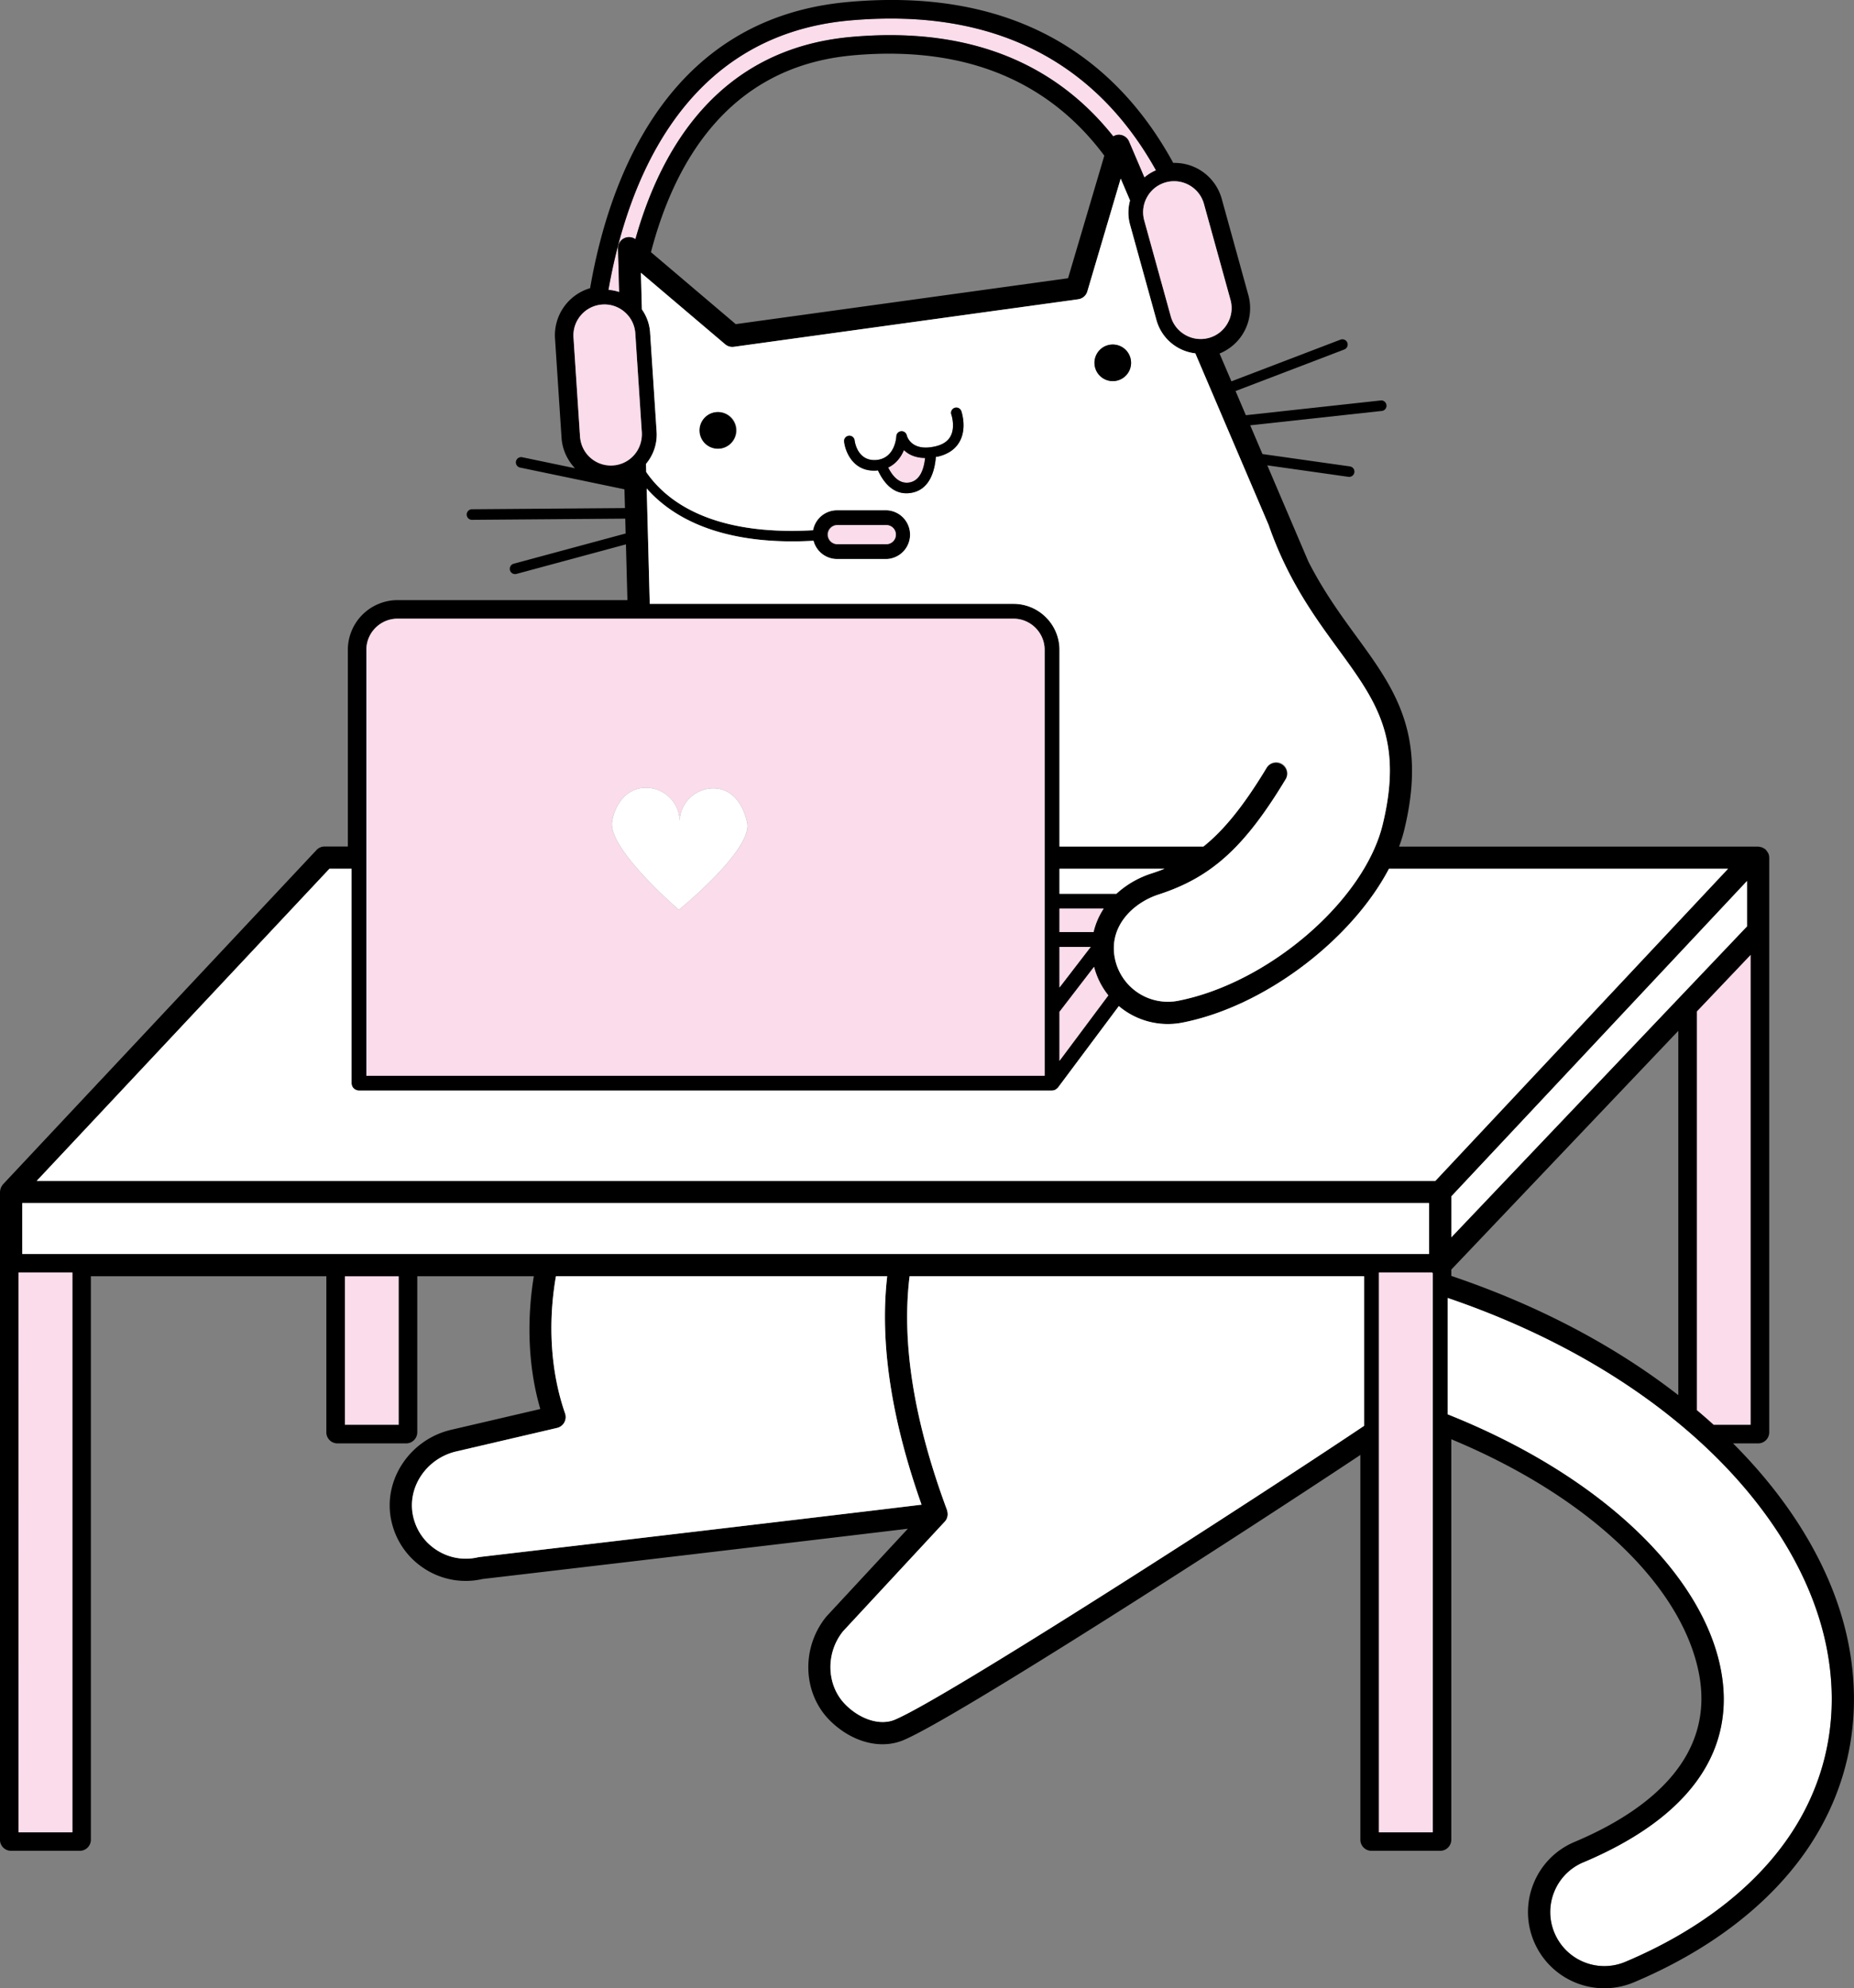<svg xmlns="http://www.w3.org/2000/svg" height="67.138" width="62.595" viewBox="0 0 62.595 67.138"><rect x="0" y="0" width="62.595" height="67.138" fill="#808080" stroke="none"/><path fill="#fadceb" d="M59.108 32.236l-1.819 1.913v13.467c.194.164.384.329.568.496h1.251zM11.645 48.112h1.819v-5.019h-1.819zM30.079.627c-.457 0-.932.021-1.428.067-5.612.522-7.486 5.535-8.109 9.097.124.01.246.032.363.073l-.039-1.473a.375.375 0 01.213-.349.375.375 0 01.375.034c.858-3.07 2.812-6.413 7.249-6.825 4.386-.405 7.145 1.163 8.883 3.354.05-.03.104-.05.164-.054a.375.375 0 01.367.227l.52 1.217c.117-.1.249-.181.392-.243C37.482 2.97 34.783.627 30.08.627"/><path fill="#fff" d="M60.45 61.943c1.258-1.886 1.675-4.09 1.208-6.372-.93-4.542-5.476-9.26-12.783-11.749v3.938c5.183 2.066 8.561 5.374 9.21 8.543.571 2.79-1.03 5.065-4.63 6.58a1.81 1.81 0 00-.98.993 1.826 1.826 0 002.397 2.369c2.465-1.039 4.394-2.527 5.578-4.302"/><path d="M49 42.868l7.664-8.061v12.302c-2.067-1.61-4.64-3.005-7.664-4.026zm0-2.472l9.983-10.648v1.531L49 41.78zm8.29 7.22V34.15l1.818-1.913v15.876h-1.251a20.176 20.176 0 00-.568-.496M2.444 61.871H.624V42.968h1.82zm44.111 0V42.968h1.794c.008.01.016.017.026.025v18.878zM11.121 29.335h.748v7.239c0 .038.009.072.024.105l.001.005.001.002.001.001a.24.24 0 00.043.06l.013.01c.012.01.022.021.035.03h.002l.021.01a.245.245 0 00.108.027H35.52l.009-.002a.253.253 0 00.096-.023c.01-.004.016-.012.025-.018a.235.235 0 00.059-.048c.003-.004.008-.005.01-.01l2.055-2.751a2.562 2.562 0 002.15.556c2.792-.548 5.716-2.806 6.97-5.193h11.448l-9.88 10.539H1.24zm24.649 6.486v-1.656l1.168-1.52c.093.36.26.686.483.964zm0-5.642v-.844h3.548c-.14.055-.283.107-.43.155a3.214 3.214 0 00-1.197.69zm0 1.294v-.793h1.493a2.452 2.452 0 00-.342.793zm1.055.5l-1.055 1.372v-1.372zM13.422 20.89h20.794c.58 0 1.054.473 1.054 1.054v14.38H12.369v-14.38c0-.581.472-1.054 1.053-1.054m14.514-2.837c0-.179.145-.323.323-.323h1.683a.323.323 0 010 .645H28.26a.323.323 0 01-.323-.322m-6.104-1.56c.775.881 2.226 1.787 4.924 1.787.227 0 .465-.008.71-.021a.823.823 0 00.793.616h1.683a.824.824 0 000-1.646H28.26a.823.823 0 00-.808.675c-3.454.195-4.973-1.003-5.634-1.967l-.007-.272c.246-.295.386-.678.359-1.09l-.22-3.35a1.532 1.532 0 00-.278-.778l-.033-1.237 2.845 2.416a.37.37 0 00.294.086l11.626-1.607a.374.374 0 00.308-.265l1.125-3.81.316.739c-.07.262-.076.539-.002.808l.895 3.235a1.544 1.544 0 001.311 1.12l2.476 5.796c.642 1.851 1.545 3.09 2.343 4.183 1.284 1.76 2.213 3.03 1.507 5.931-.625 2.57-3.85 5.35-6.903 5.95a1.826 1.826 0 01-2.14-1.438c-.213-1.078.618-1.871 1.48-2.151 1.78-.578 2.902-1.595 4.285-3.887a.375.375 0 00-.642-.387c-.795 1.317-1.463 2.121-2.133 2.656h-4.86v-6.641c0-.857-.697-1.554-1.553-1.554h-12.28zm-1.495-6.21a1.038 1.038 0 01.757.257c.211.184.337.439.355.718l.22 3.35a1.047 1.047 0 01-2.086.137l-.22-3.35a1.037 1.037 0 01.256-.758c.184-.21.44-.335.718-.354M39.03 5.752a1.513 1.513 0 00-.392.243l-.52-1.217a.374.374 0 00-.367-.227.365.365 0 00-.164.054C35.849 2.414 33.089.846 28.703 1.25c-4.437.413-6.391 3.757-7.25 6.826a.375.375 0 00-.374-.034.375.375 0 00-.213.349l.04 1.472a1.513 1.513 0 00-.364-.072c.623-3.561 2.497-8.574 8.109-9.097.496-.045.97-.067 1.428-.067 4.703 0 7.403 2.344 8.95 5.125M28.76 1.872c4.268-.392 6.9 1.204 8.524 3.384L36.06 9.395l-11.22 1.55-2.862-2.43c.769-2.957 2.57-6.25 6.782-6.642m11.26 9.437a1.037 1.037 0 01-.493-.63l-.895-3.237c-.074-.269-.04-.55.098-.793a1.036 1.036 0 01.912-.531 1.043 1.043 0 011.006.767l.895 3.236c.075.269.04.551-.098.794a1.038 1.038 0 01-.63.492c-.27.075-.552.04-.795-.098M2.694 42.343H.75v-1.719h47.5v1.719h-1.945zm8.95.75h1.82v5.02h-1.82zm4.5 9.49a1.808 1.808 0 01-1.4-.243 1.81 1.81 0 01-.803-1.174c-.193-.956.464-1.923 1.463-2.157l3.405-.794a.375.375 0 00.27-.489c-.486-1.393-.588-3.036-.31-4.633h11.185c-.256 2.229.132 4.809 1.16 7.715-3.545.431-14.81 1.753-14.93 1.767a.403.403 0 00-.04.007m12.405 4.98c-.653-.65-.682-1.751-.08-2.487l3.429-3.697a.368.368 0 00.065-.097l.004-.013a.366.366 0 00.027-.114c.002-.014 0-.027 0-.04a.383.383 0 00-.015-.096c-.003-.009-.001-.017-.005-.026-1.122-3.017-1.541-5.658-1.265-7.899h15.346v5.051C42.32 50.65 31.86 57.39 30.201 58.071c-.485.199-1.149-.006-1.652-.508m23.935 7.71a1.81 1.81 0 01-.009-1.397 1.81 1.81 0 01.98-.992c3.6-1.516 5.201-3.792 4.63-6.581-.649-3.17-4.027-6.477-9.21-8.543v-3.938c7.307 2.49 11.853 7.207 12.783 11.749.467 2.283.05 4.486-1.208 6.372-1.184 1.776-3.113 3.263-5.578 4.302a1.826 1.826 0 01-2.388-.973m6.028-16.534h.846a.375.375 0 00.375-.376V28.96a.367.367 0 00-.034-.152c-.006-.014-.018-.025-.026-.038a.375.375 0 00-.066-.085c-.004-.004-.005-.01-.01-.013-.011-.01-.026-.012-.038-.02a.356.356 0 00-.085-.043.34.34 0 00-.065-.013c-.017-.003-.033-.01-.051-.01H47.236c.07-.189.13-.378.175-.566.788-3.238-.333-4.773-1.63-6.55-.528-.723-1.101-1.516-1.607-2.507l-1.387-3.25 2.739.388a.179.179 0 00.201-.152.178.178 0 00-.151-.2l-2.953-.418-.413-.97 4.46-.487a.179.179 0 00-.038-.354l-4.569.5-.348-.816 3.671-1.403a.179.179 0 00.103-.23.18.18 0 00-.23-.103l-3.684 1.408-.401-.939a1.652 1.652 0 00.971-1.98L41.25 6.72a1.66 1.66 0 00-.786-1.009 1.663 1.663 0 00-.853-.21C37.831 2.24 34.566-.483 28.593.071c-6.038.561-8.022 5.913-8.67 9.66a1.657 1.657 0 00-1.184 1.705l.22 3.349c.026.389.19.744.452 1.025l-1.78-.371a.178.178 0 00-.072.349l3.524.734.017.634-5.178.04a.179.179 0 00.001.357h.002l5.183-.04h.002l.013.501-3.78 1.021a.178.178 0 00.093.344l3.697-.998.05 1.883h-7.76a1.68 1.68 0 00-1.679 1.679v6.64h-.786a.374.374 0 00-.273.12L.1 39.992l-.007.01c-.01.011-.016.024-.024.036a.38.38 0 00-.039.066l-.013.042a.372.372 0 00-.014.078c0 .008-.004.016-.004.025V62.12c0 .207.168.375.375.375h2.319a.375.375 0 00.375-.375V43.093h7.95v5.27c0 .207.169.375.376.375h2.32a.376.376 0 00.374-.376v-5.269h3.935c-.252 1.539-.183 3.107.219 4.484l-3.01.702c-1.39.325-2.3 1.686-2.027 3.035.14.69.541 1.278 1.132 1.658a2.55 2.55 0 001.954.345c.518-.06 10.404-1.221 14.36-1.698l-2.749 2.963c-.858 1.049-.807 2.591.116 3.512.522.52 1.17.803 1.778.803.239 0 .471-.044.689-.132 1.705-.7 11.323-6.897 15.444-9.637V62.12c0 .207.168.375.375.375h2.32a.376.376 0 00.375-.375V48.598c4.71 1.959 7.76 4.968 8.35 7.855.62 3.026-1.934 4.792-4.185 5.74a2.556 2.556 0 00-1.385 1.4 2.557 2.557 0 00.013 1.97 2.578 2.578 0 003.37 1.373c2.601-1.096 4.645-2.679 5.912-4.577 1.37-2.056 1.826-4.455 1.318-6.938-.467-2.279-1.796-4.598-3.88-6.683"/><path fill="#fff" d="M29.954 43.093H18.77c-.28 1.597-.177 3.24.308 4.633a.377.377 0 01-.269.489l-3.405.795c-1 .233-1.656 1.2-1.463 2.156.1.489.383.905.802 1.174.419.27.915.355 1.4.242a.53.53 0 01.042-.007c.119-.014 11.384-1.336 14.929-1.768-1.028-2.905-1.416-5.486-1.16-7.714"/><path fill="#fff" d="M46.055 48.144v-5.05H30.71c-.276 2.24.143 4.881 1.265 7.898.004.009.002.017.005.026a.384.384 0 01.015.095c0 .014.002.027 0 .041a.362.362 0 01-.028.114.03.03 0 01-.003.013.377.377 0 01-.065.097l-3.43 3.697c-.602.736-.573 1.837.081 2.488.503.502 1.167.707 1.652.508 1.66-.68 12.118-7.421 15.854-9.927M30.602 16.656c-.491 0-.79-.405-.961-.773l-.038.005a1.23 1.23 0 01-.094.004c-.709 0-.97-.632-1.01-.98a.178.178 0 01.355-.04c.008.072.109.7.722.661.644-.048.685-.772.687-.803a.178.178 0 01.161-.169.18.18 0 01.19.137c.014.057.17.565.98.37.24-.057.407-.17.497-.335.169-.31.032-.726.03-.73a.178.178 0 11.337-.117c.007.023.192.564-.055 1.017-.14.257-.384.43-.725.512-.029.007-.054.008-.082.014-.038.48-.208 1.105-.83 1.212a.973.973 0 01-.164.015m-6.21-1.525a.617.617 0 11-.281-1.203.617.617 0 01.28 1.203m13.039-3.48a.617.617 0 11.28 1.202.617.617 0 01-.28-1.203m-3.214 8.74c.857 0 1.554.697 1.554 1.554v6.64h4.86c.669-.534 1.337-1.338 2.132-2.655a.375.375 0 11.642.387c-1.383 2.292-2.504 3.31-4.285 3.887-.862.28-1.693 1.072-1.48 2.152a1.826 1.826 0 002.14 1.437c3.053-.6 6.279-3.38 6.903-5.95.705-2.9-.223-4.171-1.507-5.93-.797-1.094-1.701-2.333-2.343-4.184l-2.476-5.797a1.544 1.544 0 01-1.31-1.118l-.896-3.236a1.529 1.529 0 01.002-.808l-.315-.738L36.71 9.84a.374.374 0 01-.308.265L24.777 11.71a.372.372 0 01-.294-.085L21.638 9.21l.033 1.237c.16.228.258.493.277.778l.22 3.35c.028.412-.112.795-.358 1.09l.007.272c.66.964 2.18 2.162 5.634 1.967a.823.823 0 01.808-.674h1.683a.824.824 0 010 1.646H28.26a.823.823 0 01-.794-.617c-.244.013-.483.021-.709.021-2.698 0-4.149-.906-4.923-1.786l.103 3.896z"/><path d="M37.71 12.853a.618.618 0 10-.281-1.204.618.618 0 00.281 1.204m-13.6 1.075a.618.618 0 10.282 1.203.618.618 0 00-.281-1.203"/><path fill="#fff" d="M46.305 42.343h1.945v-1.72H.75v1.72h1.944zM58.983 31.28v-1.532L49 40.397v1.382zm-19.665-1.945H35.77v.845h1.921a3.213 3.213 0 011.197-.69c.147-.048.29-.1.43-.155"/><path fill="#fff" d="M1.24 39.873h47.222l9.88-10.538H46.894c-1.255 2.387-4.179 4.645-6.97 5.194a2.56 2.56 0 01-2.15-.557l-2.054 2.751-.011.01a.242.242 0 01-.059.048c-.008.006-.016.013-.025.018a.254.254 0 01-.096.023l-.01.002H12.12a.253.253 0 01-.088-.018l-.02-.01c-.008-.003-.015-.005-.022-.009h-.002c-.013-.008-.024-.02-.034-.03l-.014-.01a.25.25 0 01-.043-.06l-.001-.001v-.002c-.002-.001-.001-.004-.002-.005a.244.244 0 01-.024-.105v-7.239h-.748z"/><path fill="#fadceb" d="M48.375 42.993a.28.28 0 01-.026-.025h-1.793v18.903h1.819zM.625 61.87h1.819V42.969H.624zM35.77 30.68v.793h1.151c.066-.281.18-.549.341-.793zm1.65 2.93a2.566 2.566 0 01-.482-.964l-1.168 1.519v1.656zm-1.65-.265l1.055-1.372H35.77zm-13.954-6.743a1.14 1.14 0 011.13 1.149 1.14 1.14 0 011.149-1.13c.629.006.992.535 1.13 1.15.204.912-2.304 2.948-2.304 2.948s-2.417-2.067-2.253-2.987c.11-.62.52-1.135 1.148-1.13m-9.447 9.722h22.9v-14.38c0-.581-.472-1.054-1.053-1.054H13.423c-.581 0-1.054.473-1.054 1.054z"/><path fill="#fff" d="M20.668 27.732c-.164.92 2.253 2.987 2.253 2.987s2.508-2.036 2.303-2.949c-.137-.614-.5-1.143-1.13-1.149a1.14 1.14 0 00-1.148 1.13c.006-.63-.5-1.144-1.13-1.149-.628-.005-1.038.51-1.148 1.13"/><path fill="#fadceb" d="M41.445 10.916c.138-.243.173-.525.098-.794l-.895-3.236a1.038 1.038 0 00-.492-.63 1.039 1.039 0 00-.795-.099c-.269.075-.493.25-.63.493a1.037 1.037 0 00-.099.793l.895 3.236c.074.27.25.494.493.631a1.04 1.04 0 001.425-.394m-21.825-.279c-.185.21-.276.48-.258.758l.221 3.35c.018.28.144.534.354.718a1.046 1.046 0 001.732-.855l-.22-3.35a1.037 1.037 0 00-.354-.718 1.038 1.038 0 00-.758-.257 1.037 1.037 0 00-.718.354m8.641 7.738h1.682a.323.323 0 000-.645H28.26a.323.323 0 000 .645m2.973-2.911a1.088 1.088 0 01-.56-.146.927.927 0 01-.155-.12c-.093.23-.26.46-.53.589.143.287.372.563.718.504.366-.064.49-.47.527-.827"/><path d="M29.988 15.787c.27-.13.437-.36.53-.59a.927.927 0 00.155.121c.16.098.349.142.56.146-.037.357-.162.763-.527.827-.346.06-.575-.218-.718-.504m1.608-.359c.028-.005.053-.006.081-.013.342-.083.586-.255.726-.512.247-.453.062-.994.054-1.017a.178.178 0 10-.336.117c.002.004.139.42-.03.73-.09.164-.257.278-.497.336-.81.194-.966-.314-.98-.371a.18.18 0 00-.19-.137.179.179 0 00-.162.17c-.001.03-.042.754-.686.802-.614.04-.713-.59-.722-.662a.178.178 0 10-.354.04c.039.35.3.981 1.009.981.03 0 .062-.001.094-.004.013 0 .025-.004.038-.006.17.369.47.774.96.774a.97.97 0 00.166-.014c.62-.108.79-.733.83-1.214"/></svg>